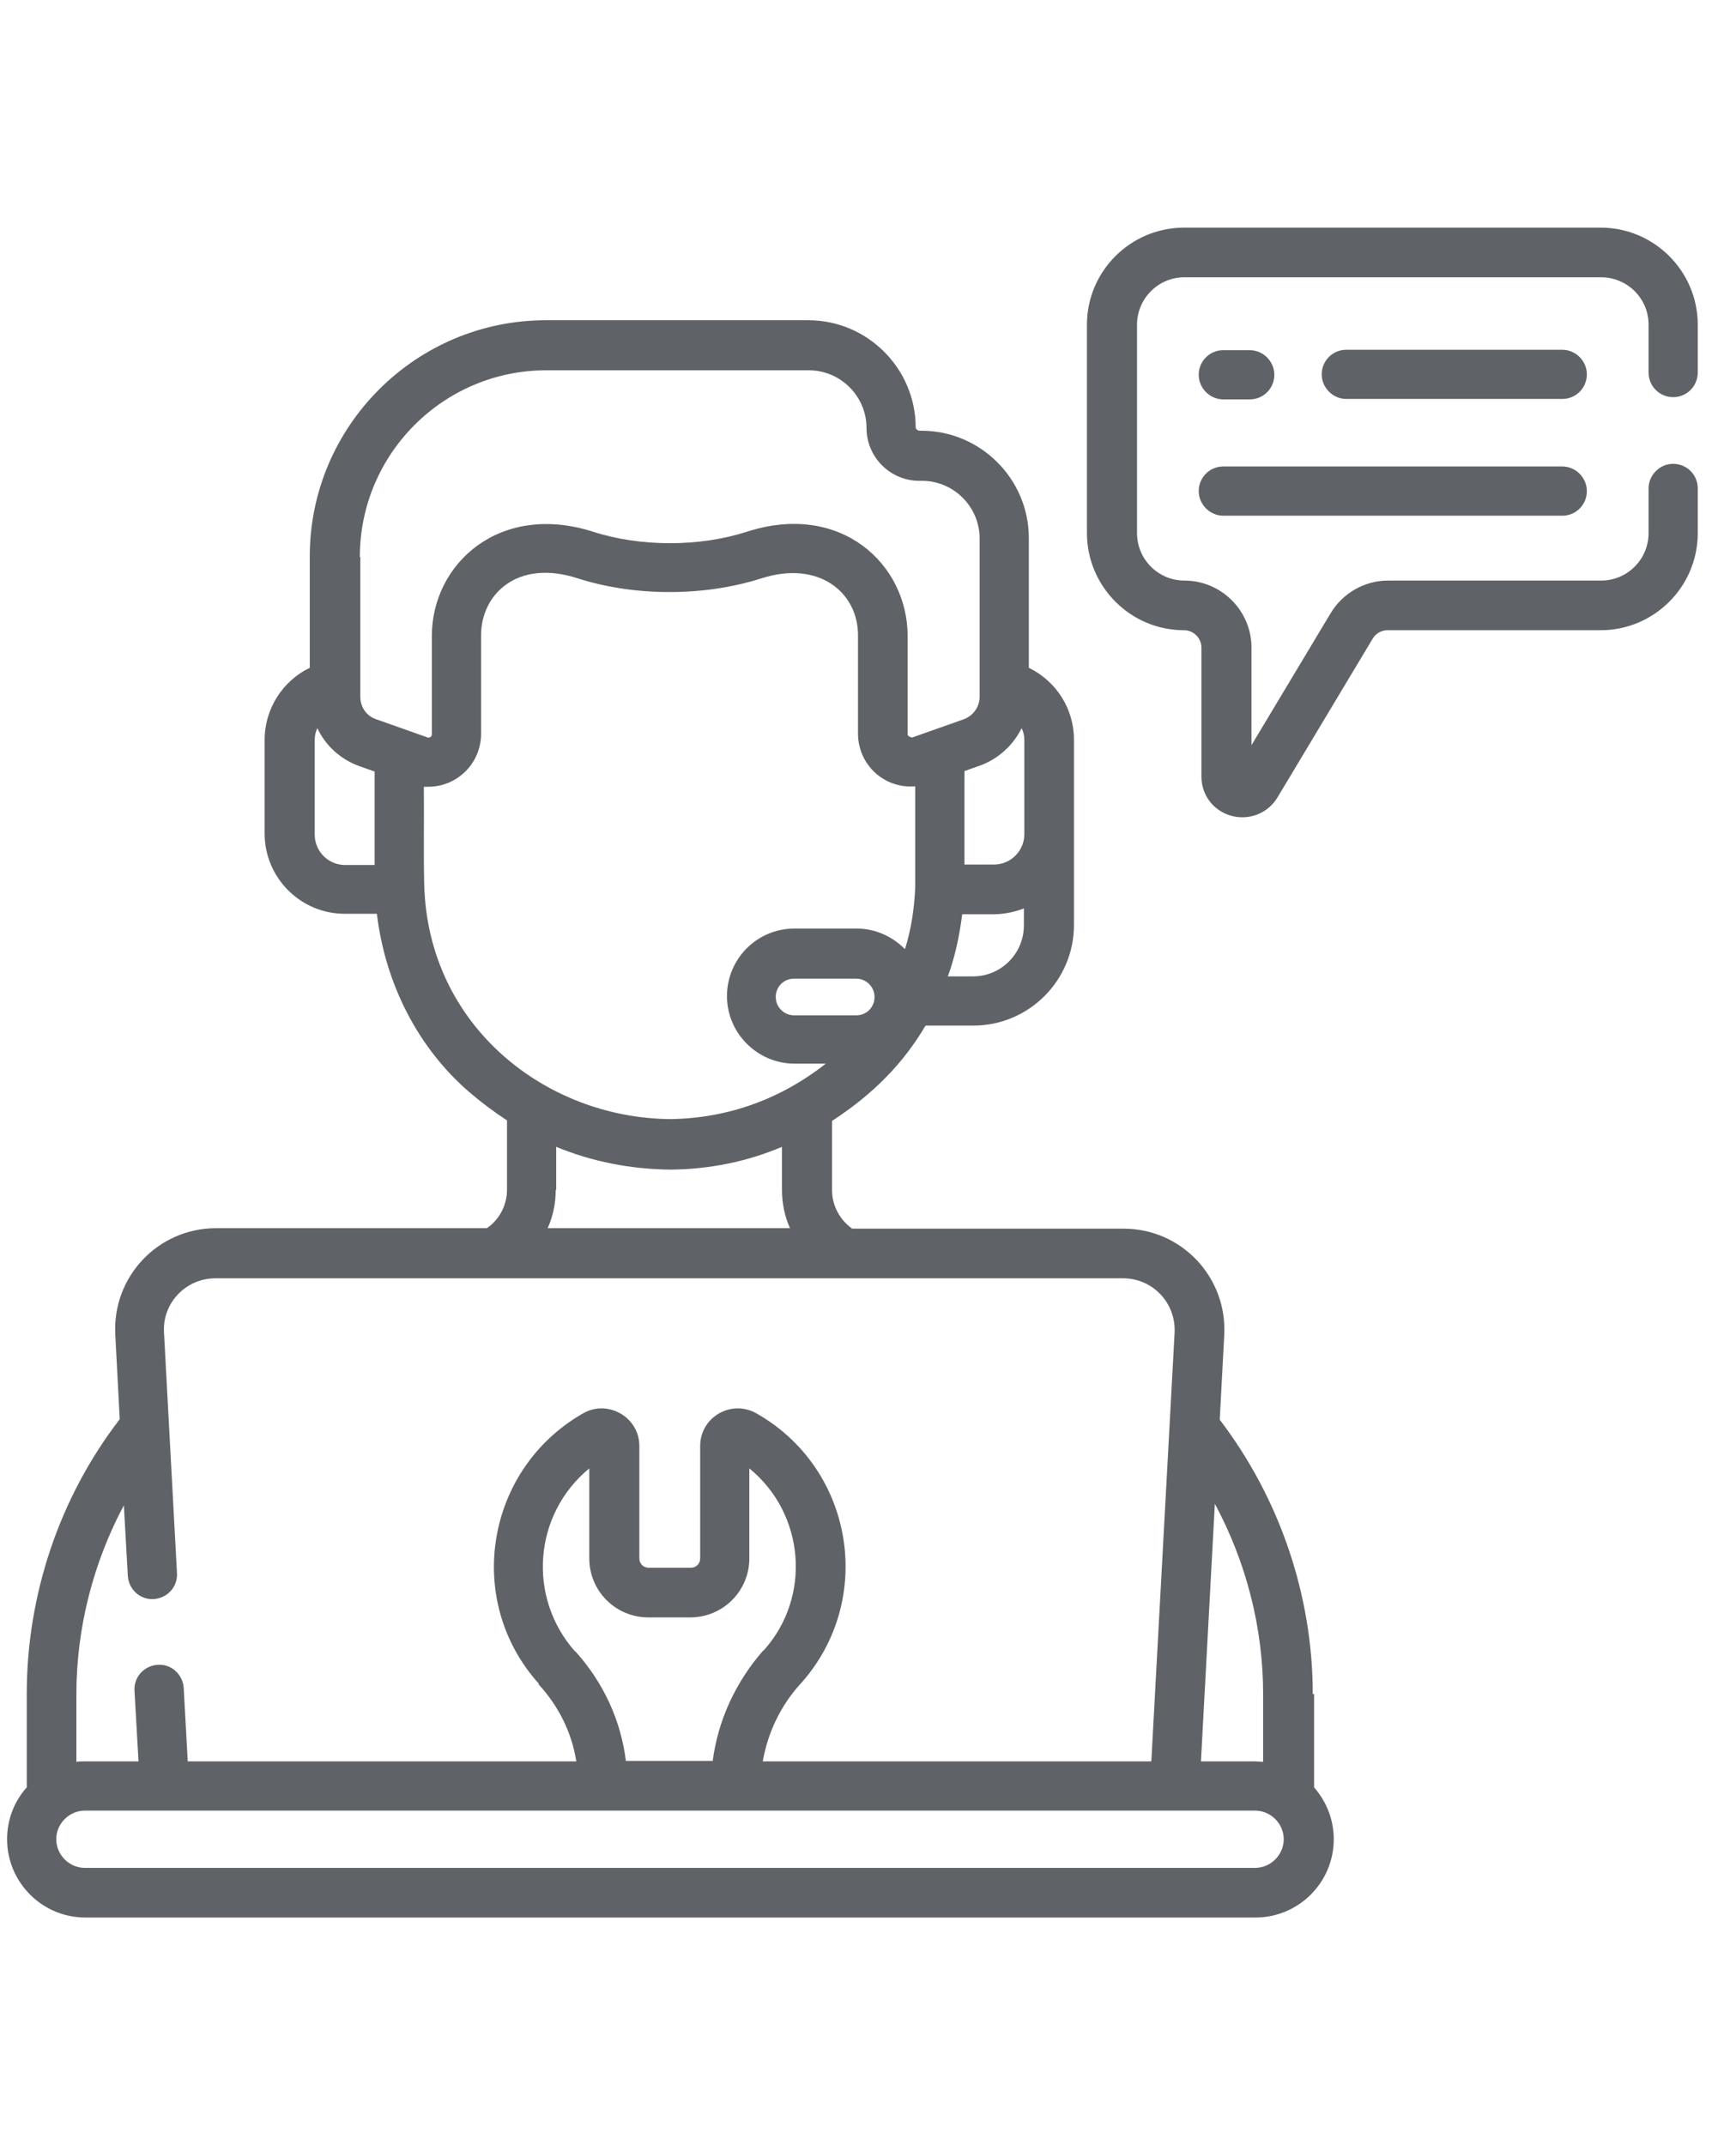<?xml version="1.0" encoding="UTF-8" standalone="no"?><svg width='34' height='42' viewBox='0 0 34 42' fill='none' xmlns='http://www.w3.org/2000/svg'>
<g clip-path='url(#clip0_12_1199)'>
<g clip-path='url(#clip1_12_1199)'>
<path d='M30.598 6.848H26.367C26.096 6.848 25.886 7.067 25.886 7.329C25.886 7.592 26.105 7.811 26.367 7.811H30.598C30.869 7.811 31.079 7.592 31.079 7.329C31.079 7.067 30.86 6.848 30.598 6.848Z' fill='#5F6368'/>
<path d='M23.959 7.82H24.476C24.747 7.82 24.958 7.601 24.958 7.338C24.958 7.075 24.739 6.856 24.476 6.856H23.959C23.688 6.856 23.477 7.075 23.477 7.338C23.477 7.601 23.697 7.82 23.959 7.82Z' fill='#5F6368'/>
<path d='M23.959 10.097H30.598C30.869 10.097 31.079 9.878 31.079 9.615C31.079 9.352 30.86 9.133 30.598 9.133H23.959C23.688 9.133 23.477 9.352 23.477 9.615C23.477 9.878 23.697 10.097 23.959 10.097Z' fill='#5F6368'/>
<path d='M25.711 33.173C25.711 31.237 25.063 29.337 23.889 27.796L23.977 26.14C24.038 25.011 23.145 24.056 22.006 24.056H16.69C16.445 23.881 16.296 23.601 16.296 23.303V21.946C17.119 21.411 17.698 20.807 18.127 20.08H19.064C20.15 20.08 21.034 19.196 21.034 18.11V14.484C21.034 13.871 20.684 13.337 20.15 13.074V10.534C20.15 9.378 19.204 8.433 18.048 8.433H17.995C17.995 8.433 17.934 8.406 17.934 8.371C17.934 7.215 16.988 6.27 15.832 6.27H10.691C8.143 6.27 6.067 8.345 6.067 10.893V13.074C5.542 13.328 5.183 13.871 5.183 14.484V16.323C5.183 17.181 5.883 17.891 6.751 17.891H7.381C7.547 19.266 8.187 20.518 9.194 21.385C9.43 21.587 9.676 21.77 9.93 21.937V23.294C9.93 23.592 9.781 23.881 9.535 24.047H4.228C3.099 24.047 2.197 24.993 2.258 26.132L2.345 27.787C1.163 29.32 0.524 31.229 0.524 33.164V34.995C0.279 35.266 0.139 35.625 0.139 36.01C0.139 36.851 0.822 37.543 1.671 37.543H24.59C25.43 37.543 26.122 36.86 26.122 36.01C26.122 35.616 25.973 35.266 25.737 34.995V33.164L25.711 33.173ZM24.739 33.173V34.495C24.686 34.495 24.625 34.486 24.572 34.486H23.521L23.793 29.442C24.406 30.581 24.739 31.868 24.739 33.173ZM20.009 14.257C20.044 14.326 20.062 14.405 20.062 14.493V16.332C20.062 16.656 19.799 16.927 19.466 16.927H18.889V15.097L19.186 14.992C19.554 14.861 19.843 14.589 20.009 14.257ZM16.769 19.879H15.552C15.359 19.879 15.193 19.721 15.193 19.52C15.193 19.318 15.351 19.161 15.552 19.161H16.769C16.962 19.161 17.128 19.318 17.128 19.52C17.128 19.721 16.971 19.879 16.769 19.879ZM19.055 19.117H18.564C18.705 18.732 18.792 18.32 18.845 17.9H19.458C19.668 17.9 19.869 17.856 20.053 17.786V18.119C20.053 18.67 19.607 19.117 19.055 19.117ZM7.048 10.902C7.048 8.888 8.686 7.25 10.7 7.25H15.841C16.463 7.25 16.971 7.758 16.971 8.38C16.971 8.949 17.435 9.414 18.004 9.414H18.057C18.678 9.414 19.186 9.921 19.186 10.543V13.643C19.186 13.836 19.064 14.011 18.88 14.081L17.864 14.44C17.864 14.44 17.776 14.423 17.776 14.379V12.452C17.776 11.042 16.463 9.816 14.624 10.412C13.695 10.71 12.548 10.71 11.62 10.412C9.789 9.825 8.458 11.034 8.458 12.452V14.379C8.458 14.423 8.414 14.449 8.379 14.44L7.364 14.081C7.18 14.02 7.057 13.845 7.057 13.643V10.911L7.048 10.902ZM6.164 16.332V14.493C6.164 14.405 6.181 14.326 6.216 14.257C6.374 14.598 6.672 14.87 7.04 15.001L7.337 15.106V16.936H6.759C6.435 16.936 6.164 16.674 6.164 16.341V16.332ZM8.309 17.339C8.292 16.7 8.309 16.026 8.301 15.404C8.327 15.404 8.362 15.404 8.388 15.404C8.966 15.404 9.422 14.931 9.422 14.37V12.435C9.422 11.647 10.122 10.937 11.313 11.323C12.434 11.682 13.792 11.682 14.913 11.323C16.042 10.964 16.804 11.603 16.804 12.435V14.362C16.804 14.966 17.312 15.447 17.925 15.395V17.365C17.908 17.786 17.846 18.197 17.724 18.583C17.479 18.337 17.146 18.18 16.778 18.18H15.561C14.825 18.18 14.238 18.775 14.238 19.502C14.238 20.229 14.834 20.825 15.561 20.825H16.174C15.28 21.525 14.256 21.893 13.135 21.911C10.683 21.893 8.379 20.08 8.309 17.322V17.339ZM10.893 23.303V22.454C11.594 22.743 12.347 22.892 13.135 22.9C13.905 22.892 14.632 22.743 15.315 22.454V23.294C15.315 23.557 15.368 23.82 15.473 24.047H10.726C10.832 23.811 10.884 23.557 10.884 23.294L10.893 23.303ZM2.424 29.442L2.503 30.852C2.521 31.124 2.748 31.325 3.011 31.308C3.283 31.29 3.484 31.062 3.466 30.8L3.212 26.088C3.177 25.519 3.633 25.028 4.22 25.028H21.997C22.576 25.028 23.031 25.51 23.005 26.088L22.549 34.486H14.939C15.035 33.935 15.28 33.409 15.666 32.98L15.683 32.963C17.154 31.316 16.717 28.75 14.816 27.673C14.326 27.393 13.713 27.743 13.713 28.312V30.511C13.713 30.616 13.634 30.695 13.529 30.695H12.706C12.601 30.695 12.522 30.616 12.522 30.511V28.312C12.522 27.743 11.9 27.393 11.418 27.673C9.518 28.759 9.08 31.325 10.551 32.963V32.98C10.945 33.409 11.199 33.926 11.287 34.486H3.677L3.598 33.05C3.58 32.779 3.353 32.577 3.09 32.595C2.818 32.612 2.617 32.84 2.634 33.103L2.713 34.486H1.662C1.601 34.486 1.548 34.486 1.496 34.495V33.173C1.496 31.868 1.829 30.581 2.442 29.442H2.424ZM12.259 34.486C12.163 33.69 11.821 32.945 11.269 32.332H11.261C10.324 31.273 10.446 29.652 11.541 28.75V30.511C11.541 31.15 12.058 31.667 12.697 31.667H13.52C14.159 31.667 14.676 31.15 14.676 30.511V28.75C15.762 29.635 15.902 31.264 14.956 32.315H14.948C14.405 32.936 14.063 33.681 13.958 34.478H12.259V34.486ZM24.564 36.571H1.662C1.356 36.571 1.102 36.317 1.102 36.01C1.102 35.704 1.356 35.45 1.662 35.45H24.581C24.887 35.45 25.142 35.704 25.142 36.01C25.142 36.317 24.887 36.571 24.581 36.571H24.564Z' fill='#5F6368'/>
<path d='M32.769 7.776C33.041 7.776 33.251 7.557 33.251 7.294V6.357C33.251 5.315 32.401 4.457 31.351 4.457H23.189C22.146 4.457 21.288 5.306 21.288 6.357V10.438C21.288 11.48 22.138 12.339 23.189 12.339C23.372 12.339 23.53 12.488 23.53 12.68V15.202C23.53 15.57 23.767 15.877 24.117 15.973C24.467 16.069 24.835 15.921 25.019 15.614L26.884 12.505C26.945 12.4 27.059 12.339 27.173 12.339H31.351C32.393 12.339 33.251 11.489 33.251 10.438V9.562C33.251 9.291 33.032 9.081 32.769 9.081C32.507 9.081 32.288 9.3 32.288 9.562V10.438C32.288 10.946 31.876 11.367 31.359 11.367H27.182C26.727 11.367 26.297 11.612 26.061 12.006L24.511 14.589V12.68C24.511 11.962 23.924 11.367 23.197 11.367C22.689 11.367 22.269 10.955 22.269 10.438V6.357C22.269 5.849 22.681 5.429 23.197 5.429H31.359C31.867 5.429 32.288 5.84 32.288 6.357V7.294C32.288 7.566 32.507 7.776 32.769 7.776Z' fill='#5F6368'/>
</g>
</g>
<defs>
<clipPath id='clip0_12_1199'>
<rect width='33.13' height='42' fill='white' transform='translate(0.13)'/>
</clipPath>
<clipPath id='clip1_12_1199'>
<rect width='33.13' height='33.086' fill='white' transform='translate(0.13 4.457)'/>
</clipPath>
</defs>
</svg>
